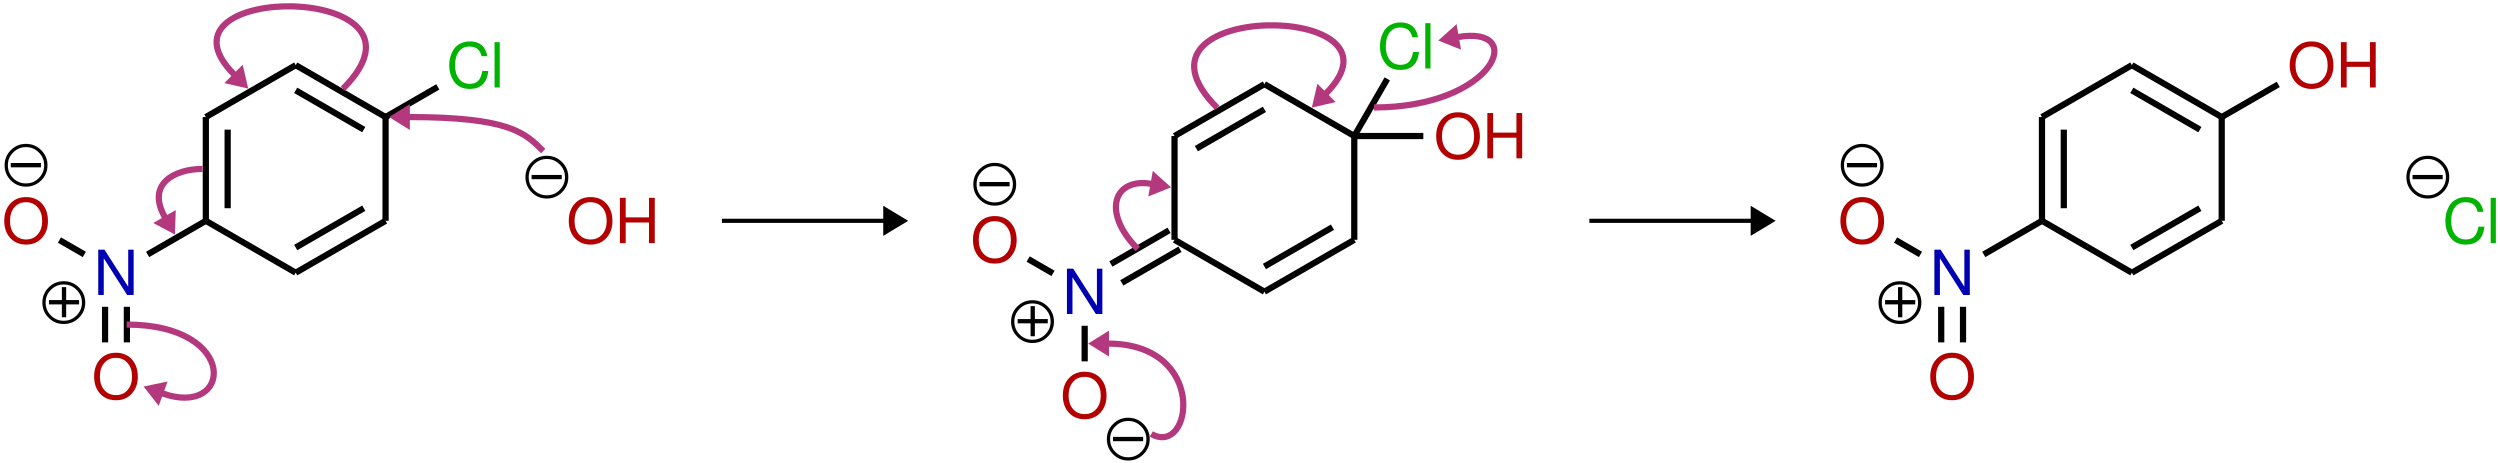 <?xml version="1.0" encoding="UTF-8"?>
<svg xmlns="http://www.w3.org/2000/svg" xmlns:xlink="http://www.w3.org/1999/xlink" width="481pt" height="89pt" viewBox="0 0 481 89" version="1.1">
<defs>
<g>
<symbol overflow="visible" id="glyph0-0">
<path style="stroke:none;" d="M 7.406 -6.219 C 7.406 -5.852 7.328 -5.52 7.172 -5.219 C 7.023 -4.926 6.848 -4.68 6.641 -4.484 C 6.43 -4.297 6.223 -4.109 6.016 -3.922 C 5.805 -3.742 5.629 -3.539 5.484 -3.312 C 5.336 -3.082 5.266 -2.844 5.266 -2.594 L 5.266 -2.031 L 4.188 -2.031 L 4.188 -2.688 C 4.188 -2.977 4.258 -3.254 4.406 -3.516 C 4.551 -3.785 4.727 -4.016 4.938 -4.203 C 5.156 -4.398 5.363 -4.594 5.562 -4.781 C 5.77 -4.969 5.945 -5.18 6.094 -5.422 C 6.25 -5.672 6.328 -5.938 6.328 -6.219 C 6.328 -6.625 6.188 -6.953 5.906 -7.203 C 5.625 -7.453 5.254 -7.578 4.797 -7.578 C 4.211 -7.578 3.805 -7.41 3.578 -7.078 C 3.359 -6.754 3.25 -6.301 3.25 -5.719 L 2.234 -5.719 C 2.234 -6.633 2.453 -7.328 2.891 -7.797 C 3.336 -8.273 3.992 -8.516 4.859 -8.516 C 5.629 -8.516 6.242 -8.305 6.703 -7.891 C 7.172 -7.473 7.406 -6.914 7.406 -6.219 Z M 5.266 -0.891 L 5.266 0.344 L 4.188 0.344 L 4.188 -0.891 Z M 0.422 1.656 L 0.422 -9.562 L 9.141 -9.562 L 9.141 1.656 Z M 1.406 0.828 L 8.156 0.828 L 8.156 -8.719 L 1.406 -8.719 Z M 1.406 0.828 "/>
</symbol>
<symbol overflow="visible" id="glyph0-1">
<path style="stroke:none;" d="M 8.891 -4.219 C 8.891 -2.926 8.504 -1.852 7.734 -1 C 6.973 -0.145 5.957 0.281 4.688 0.281 C 3.426 0.281 2.41 -0.141 1.641 -0.984 C 0.867 -1.828 0.484 -2.926 0.484 -4.281 C 0.484 -5.645 0.867 -6.75 1.641 -7.594 C 2.41 -8.438 3.422 -8.859 4.672 -8.859 C 5.953 -8.859 6.973 -8.438 7.734 -7.594 C 8.504 -6.75 8.891 -5.625 8.891 -4.219 Z M 4.672 -7.875 C 3.742 -7.875 3 -7.547 2.438 -6.891 C 1.875 -6.234 1.594 -5.363 1.594 -4.281 C 1.594 -3.207 1.875 -2.344 2.438 -1.688 C 3.008 -1.031 3.758 -0.703 4.688 -0.703 C 5.613 -0.703 6.359 -1.031 6.922 -1.688 C 7.492 -2.344 7.781 -3.195 7.781 -4.25 C 7.781 -5.344 7.492 -6.219 6.922 -6.875 C 6.359 -7.539 5.609 -7.875 4.672 -7.875 Z M 4.672 -7.875 "/>
</symbol>
<symbol overflow="visible" id="glyph0-2">
<path style="stroke:none;" d="M 7.766 -8.719 L 7.766 0 L 6.516 0 L 2.016 -7.062 L 2.016 0 L 0.953 0 L 0.953 -8.719 L 2.156 -8.719 L 6.719 -1.594 L 6.719 -8.719 Z M 7.766 -8.719 "/>
</symbol>
<symbol overflow="visible" id="glyph0-3">
<path style="stroke:none;" d="M 2.156 -6.406 C 1.477 -5.727 1.141 -4.906 1.141 -3.938 C 1.141 -2.977 1.477 -2.156 2.156 -1.469 C 2.844 -0.789 3.664 -0.453 4.625 -0.453 C 5.594 -0.453 6.414 -0.789 7.094 -1.469 C 7.781 -2.156 8.125 -2.977 8.125 -3.938 C 8.125 -4.906 7.781 -5.727 7.094 -6.406 C 6.414 -7.094 5.594 -7.438 4.625 -7.438 C 3.664 -7.438 2.844 -7.094 2.156 -6.406 Z M 1.719 -1.031 C 0.914 -1.832 0.516 -2.801 0.516 -3.938 C 0.516 -5.082 0.914 -6.055 1.719 -6.859 C 2.52 -7.66 3.488 -8.062 4.625 -8.062 C 5.77 -8.062 6.742 -7.66 7.547 -6.859 C 8.359 -6.055 8.766 -5.082 8.766 -3.938 C 8.766 -2.801 8.359 -1.832 7.547 -1.031 C 6.742 -0.227 5.77 0.172 4.625 0.172 C 3.488 0.172 2.52 -0.227 1.719 -1.031 Z M 7.578 -4.438 L 7.578 -3.609 L 5.094 -3.609 L 5.094 -1.125 L 4.266 -1.125 L 4.266 -3.609 L 1.781 -3.609 L 1.781 -4.438 L 4.266 -4.438 L 4.266 -6.922 L 5.094 -6.922 L 5.094 -4.438 Z M 7.578 -4.438 "/>
</symbol>
<symbol overflow="visible" id="glyph0-4">
<path style="stroke:none;" d="M 7.5 -4.375 L 7.5 -3.547 L 1.703 -3.547 L 1.703 -4.375 Z M 2.156 -6.406 C 1.477 -5.727 1.141 -4.906 1.141 -3.938 C 1.141 -2.977 1.477 -2.156 2.156 -1.469 C 2.844 -0.789 3.664 -0.453 4.625 -0.453 C 5.594 -0.453 6.414 -0.789 7.094 -1.469 C 7.781 -2.156 8.125 -2.977 8.125 -3.938 C 8.125 -4.906 7.781 -5.727 7.094 -6.406 C 6.414 -7.094 5.594 -7.438 4.625 -7.438 C 3.664 -7.438 2.844 -7.094 2.156 -6.406 Z M 1.719 -1.031 C 0.914 -1.832 0.516 -2.801 0.516 -3.938 C 0.516 -5.082 0.914 -6.055 1.719 -6.859 C 2.52 -7.66 3.488 -8.062 4.625 -8.062 C 5.77 -8.062 6.742 -7.66 7.547 -6.859 C 8.359 -6.055 8.766 -5.082 8.766 -3.938 C 8.766 -2.801 8.359 -1.832 7.547 -1.031 C 6.742 -0.227 5.77 0.172 4.625 0.172 C 3.488 0.172 2.52 -0.227 1.719 -1.031 Z M 1.719 -1.031 "/>
</symbol>
<symbol overflow="visible" id="glyph0-5">
<path style="stroke:none;" d="M 0.484 -4.25 C 0.484 -4.656 0.516 -5.051 0.578 -5.438 C 0.648 -5.832 0.781 -6.238 0.969 -6.656 C 1.156 -7.082 1.391 -7.453 1.672 -7.766 C 1.961 -8.078 2.348 -8.336 2.828 -8.547 C 3.305 -8.754 3.848 -8.859 4.453 -8.859 C 6.348 -8.859 7.469 -7.91 7.812 -6.016 L 6.688 -6.016 C 6.551 -6.629 6.297 -7.094 5.922 -7.406 C 5.547 -7.719 5.016 -7.875 4.328 -7.875 C 3.484 -7.875 2.816 -7.551 2.328 -6.906 C 1.836 -6.258 1.594 -5.379 1.594 -4.266 C 1.594 -3.172 1.848 -2.301 2.359 -1.656 C 2.867 -1.02 3.555 -0.703 4.422 -0.703 C 5.141 -0.703 5.688 -0.898 6.062 -1.297 C 6.445 -1.703 6.707 -2.328 6.844 -3.172 L 8 -3.172 C 7.738 -0.867 6.539 0.281 4.406 0.281 C 3.812 0.281 3.273 0.18 2.797 -0.016 C 2.328 -0.223 1.953 -0.484 1.672 -0.797 C 1.391 -1.109 1.156 -1.473 0.969 -1.891 C 0.781 -2.305 0.648 -2.707 0.578 -3.094 C 0.516 -3.477 0.484 -3.863 0.484 -4.25 Z M 0.484 -4.25 "/>
</symbol>
<symbol overflow="visible" id="glyph0-6">
<path style="stroke:none;" d="M 1.719 -8.719 L 1.719 0 L 0.719 0 L 0.719 -8.719 Z M 1.719 -8.719 "/>
</symbol>
<symbol overflow="visible" id="glyph0-7">
<path style="stroke:none;" d="M 6.547 -3.969 L 2.062 -3.969 L 2.062 0 L 0.953 0 L 0.953 -8.719 L 2.062 -8.719 L 2.062 -4.953 L 6.547 -4.953 L 6.547 -8.719 L 7.656 -8.719 L 7.656 0 L 6.547 0 Z M 6.547 -3.969 "/>
</symbol>
</g>
</defs>
<g id="surface76">
<g style="fill:rgb(70%,0%,0%);fill-opacity:1;">
  <use xlink:href="#glyph0-1" x="17.626" y="76.725"/>
</g>
<g style="fill:rgb(0%,0%,70%);fill-opacity:1;">
  <use xlink:href="#glyph0-2" x="17.948" y="56.76"/>
</g>
<g style="fill:rgb(0.999%,0.999%,0.999%);fill-opacity:1;">
  <use xlink:href="#glyph0-3" x="7.637" y="62.169"/>
</g>
<path style="fill:none;stroke-width:1.196;stroke-linecap:butt;stroke-linejoin:miter;stroke:rgb(0.999%,0.999%,0.999%);stroke-opacity:1;stroke-miterlimit:10;" d="M -2.097 10.85 L -2.097 17.698 " transform="matrix(1,0,0,-1,22.312,76.725)"/>
<path style="fill:none;stroke-width:1.196;stroke-linecap:butt;stroke-linejoin:miter;stroke:rgb(0.999%,0.999%,0.999%);stroke-opacity:1;stroke-miterlimit:10;" d="M 2.098 10.85 L 2.098 17.698 " transform="matrix(1,0,0,-1,22.312,76.725)"/>
<g style="fill:rgb(70%,0%,0%);fill-opacity:1;">
  <use xlink:href="#glyph0-1" x="0.335" y="46.777"/>
</g>
<g style="fill:rgb(0.999%,0.999%,0.999%);fill-opacity:1;">
  <use xlink:href="#glyph0-4" x="0.371" y="35.742"/>
</g>
<path style="fill:none;stroke-width:1.196;stroke-linecap:butt;stroke-linejoin:miter;stroke:rgb(0.999%,0.999%,0.999%);stroke-opacity:1;stroke-miterlimit:10;" d="M -6.089 27.772 L -10.878 30.538 " transform="matrix(1,0,0,-1,22.312,76.725)"/>
<path style="fill:none;stroke-width:1.196;stroke-linecap:butt;stroke-linejoin:miter;stroke:rgb(0.999%,0.999%,0.999%);stroke-opacity:1;stroke-miterlimit:10;" d="M 6.09 27.772 L 17.29 34.241 " transform="matrix(1,0,0,-1,22.312,76.725)"/>
<path style="fill:none;stroke-width:1.196;stroke-linecap:butt;stroke-linejoin:miter;stroke:rgb(0.999%,0.999%,0.999%);stroke-opacity:1;stroke-miterlimit:10;" d="M 17.29 34.241 L 34.583 24.256 " transform="matrix(1,0,0,-1,22.312,76.725)"/>
<path style="fill:none;stroke-width:1.196;stroke-linecap:butt;stroke-linejoin:miter;stroke:rgb(0.999%,0.999%,0.999%);stroke-opacity:1;stroke-miterlimit:10;" d="M 34.583 24.256 L 51.872 34.241 " transform="matrix(1,0,0,-1,22.312,76.725)"/>
<path style="fill:none;stroke-width:1.196;stroke-linecap:butt;stroke-linejoin:miter;stroke:rgb(0.999%,0.999%,0.999%);stroke-opacity:1;stroke-miterlimit:10;" d="M 34.583 29.104 L 47.676 36.663 " transform="matrix(1,0,0,-1,22.312,76.725)"/>
<path style="fill:none;stroke-width:1.196;stroke-linecap:butt;stroke-linejoin:miter;stroke:rgb(0.999%,0.999%,0.999%);stroke-opacity:1;stroke-miterlimit:10;" d="M 51.872 34.241 L 51.872 54.205 " transform="matrix(1,0,0,-1,22.312,76.725)"/>
<g style="fill:rgb(0%,70%,0%);fill-opacity:1;">
  <use xlink:href="#glyph0-5" x="85.956" y="16.829"/>
  <use xlink:href="#glyph0-6" x="94.432" y="16.829"/>
</g>
<path style="fill:none;stroke-width:1.196;stroke-linecap:butt;stroke-linejoin:miter;stroke:rgb(0.999%,0.999%,0.999%);stroke-opacity:1;stroke-miterlimit:10;" d="M 51.872 54.205 L 61.918 60.006 " transform="matrix(1,0,0,-1,22.312,76.725)"/>
<path style="fill:none;stroke-width:1.196;stroke-linecap:butt;stroke-linejoin:miter;stroke:rgb(0.999%,0.999%,0.999%);stroke-opacity:1;stroke-miterlimit:10;" d="M 51.872 54.205 L 34.583 64.19 " transform="matrix(1,0,0,-1,22.312,76.725)"/>
<path style="fill:none;stroke-width:1.196;stroke-linecap:butt;stroke-linejoin:miter;stroke:rgb(0.999%,0.999%,0.999%);stroke-opacity:1;stroke-miterlimit:10;" d="M 47.676 51.784 L 34.583 59.342 " transform="matrix(1,0,0,-1,22.312,76.725)"/>
<path style="fill:none;stroke-width:1.196;stroke-linecap:butt;stroke-linejoin:miter;stroke:rgb(0.999%,0.999%,0.999%);stroke-opacity:1;stroke-miterlimit:10;" d="M 34.583 64.19 L 17.29 54.205 " transform="matrix(1,0,0,-1,22.312,76.725)"/>
<path style="fill:none;stroke-width:1.196;stroke-linecap:butt;stroke-linejoin:miter;stroke:rgb(0.999%,0.999%,0.999%);stroke-opacity:1;stroke-miterlimit:10;" d="M 17.29 54.205 L 17.29 34.241 " transform="matrix(1,0,0,-1,22.312,76.725)"/>
<path style="fill:none;stroke-width:1.196;stroke-linecap:butt;stroke-linejoin:miter;stroke:rgb(0.999%,0.999%,0.999%);stroke-opacity:1;stroke-miterlimit:10;" d="M 21.489 51.784 L 21.489 36.663 " transform="matrix(1,0,0,-1,22.312,76.725)"/>
<g style="fill:rgb(70%,0%,0%);fill-opacity:1;">
  <use xlink:href="#glyph0-1" x="108.946" y="46.777"/>
</g>
<g style="fill:rgb(0.999%,0.999%,0.999%);fill-opacity:1;">
  <use xlink:href="#glyph0-4" x="100.58" y="38.029"/>
</g>
<g style="fill:rgb(70%,0%,0%);fill-opacity:1;">
  <use xlink:href="#glyph0-7" x="118.318" y="46.777"/>
</g>
<path style="fill:none;stroke-width:0.801;stroke-linecap:butt;stroke-linejoin:miter;stroke:rgb(0.999%,0.999%,0.999%);stroke-opacity:1;stroke-miterlimit:10;" d="M 138.56 34.241 L 169.798 34.241 " transform="matrix(1,0,0,-1,0.335,76.725)"/>
<path style="fill-rule:nonzero;fill:rgb(0.999%,0.999%,0.999%);fill-opacity:1;stroke-width:0.801;stroke-linecap:butt;stroke-linejoin:miter;stroke:rgb(0.999%,0.999%,0.999%);stroke-opacity:1;stroke-miterlimit:10;" d="M 4.027 0.001 L 0.402 2.184 L 0.402 -2.187 Z M 4.027 0.001 " transform="matrix(1,0,0,-1,169.934,42.485)"/>
<g style="fill:rgb(70%,0%,0%);fill-opacity:1;">
  <use xlink:href="#glyph0-1" x="204.004" y="80.379"/>
</g>
<g style="fill:rgb(0.999%,0.999%,0.999%);fill-opacity:1;">
  <use xlink:href="#glyph0-4" x="212.442" y="88.433"/>
</g>
<g style="fill:rgb(0%,0%,70%);fill-opacity:1;">
  <use xlink:href="#glyph0-2" x="204.327" y="60.413"/>
</g>
<g style="fill:rgb(0.999%,0.999%,0.999%);fill-opacity:1;">
  <use xlink:href="#glyph0-3" x="194.016" y="65.823"/>
</g>
<path style="fill:none;stroke-width:1.196;stroke-linecap:butt;stroke-linejoin:miter;stroke:rgb(0.999%,0.999%,0.999%);stroke-opacity:1;stroke-miterlimit:10;" d="M 0 10.852 L 0 17.699 " transform="matrix(1,0,0,-1,208.691,80.379)"/>
<g style="fill:rgb(70%,0%,0%);fill-opacity:1;">
  <use xlink:href="#glyph0-1" x="186.714" y="50.431"/>
</g>
<g style="fill:rgb(0.999%,0.999%,0.999%);fill-opacity:1;">
  <use xlink:href="#glyph0-4" x="186.75" y="39.396"/>
</g>
<path style="fill:none;stroke-width:1.196;stroke-linecap:butt;stroke-linejoin:miter;stroke:rgb(0.999%,0.999%,0.999%);stroke-opacity:1;stroke-miterlimit:10;" d="M -6.089 27.774 L -10.879 30.539 " transform="matrix(1,0,0,-1,208.691,80.379)"/>
<path style="fill:none;stroke-width:1.196;stroke-linecap:butt;stroke-linejoin:miter;stroke:rgb(0.999%,0.999%,0.999%);stroke-opacity:1;stroke-miterlimit:10;" d="M 5.039 29.59 L 16.243 36.059 " transform="matrix(1,0,0,-1,208.691,80.379)"/>
<path style="fill:none;stroke-width:1.196;stroke-linecap:butt;stroke-linejoin:miter;stroke:rgb(0.999%,0.999%,0.999%);stroke-opacity:1;stroke-miterlimit:10;" d="M 7.141 25.957 L 18.34 32.422 " transform="matrix(1,0,0,-1,208.691,80.379)"/>
<path style="fill:none;stroke-width:1.196;stroke-linecap:butt;stroke-linejoin:miter;stroke:rgb(0.999%,0.999%,0.999%);stroke-opacity:1;stroke-miterlimit:10;" d="M 17.289 34.238 L 34.582 24.258 " transform="matrix(1,0,0,-1,208.691,80.379)"/>
<path style="fill:none;stroke-width:1.196;stroke-linecap:butt;stroke-linejoin:miter;stroke:rgb(0.999%,0.999%,0.999%);stroke-opacity:1;stroke-miterlimit:10;" d="M 34.582 24.258 L 51.871 34.238 " transform="matrix(1,0,0,-1,208.691,80.379)"/>
<path style="fill:none;stroke-width:1.196;stroke-linecap:butt;stroke-linejoin:miter;stroke:rgb(0.999%,0.999%,0.999%);stroke-opacity:1;stroke-miterlimit:10;" d="M 34.582 29.106 L 47.676 36.664 " transform="matrix(1,0,0,-1,208.691,80.379)"/>
<path style="fill:none;stroke-width:1.196;stroke-linecap:butt;stroke-linejoin:miter;stroke:rgb(0.999%,0.999%,0.999%);stroke-opacity:1;stroke-miterlimit:10;" d="M 51.871 34.238 L 51.871 54.207 " transform="matrix(1,0,0,-1,208.691,80.379)"/>
<g style="fill:rgb(0%,70%,0%);fill-opacity:1;">
  <use xlink:href="#glyph0-5" x="265.027" y="13.175"/>
  <use xlink:href="#glyph0-6" x="273.503" y="13.175"/>
</g>
<path style="fill:none;stroke-width:1.196;stroke-linecap:butt;stroke-linejoin:miter;stroke:rgb(0.999%,0.999%,0.999%);stroke-opacity:1;stroke-miterlimit:10;" d="M 51.871 54.207 L 58.223 65.203 " transform="matrix(1,0,0,-1,208.691,80.379)"/>
<g style="fill:rgb(70%,0%,0%);fill-opacity:1;">
  <use xlink:href="#glyph0-1" x="275.84" y="30.466"/>
</g>
<g style="fill:rgb(70%,0%,0%);fill-opacity:1;">
  <use xlink:href="#glyph0-7" x="285.213" y="30.466"/>
</g>
<path style="fill:none;stroke-width:1.196;stroke-linecap:butt;stroke-linejoin:miter;stroke:rgb(0.999%,0.999%,0.999%);stroke-opacity:1;stroke-miterlimit:10;" d="M 51.871 54.207 L 65.157 54.207 " transform="matrix(1,0,0,-1,208.691,80.379)"/>
<path style="fill:none;stroke-width:1.196;stroke-linecap:butt;stroke-linejoin:miter;stroke:rgb(0.999%,0.999%,0.999%);stroke-opacity:1;stroke-miterlimit:10;" d="M 51.871 54.207 L 34.582 64.188 " transform="matrix(1,0,0,-1,208.691,80.379)"/>
<path style="fill:none;stroke-width:1.196;stroke-linecap:butt;stroke-linejoin:miter;stroke:rgb(0.999%,0.999%,0.999%);stroke-opacity:1;stroke-miterlimit:10;" d="M 34.582 64.188 L 17.289 54.207 " transform="matrix(1,0,0,-1,208.691,80.379)"/>
<path style="fill:none;stroke-width:1.196;stroke-linecap:butt;stroke-linejoin:miter;stroke:rgb(0.999%,0.999%,0.999%);stroke-opacity:1;stroke-miterlimit:10;" d="M 34.582 59.34 L 21.489 51.781 " transform="matrix(1,0,0,-1,208.691,80.379)"/>
<path style="fill:none;stroke-width:1.196;stroke-linecap:butt;stroke-linejoin:miter;stroke:rgb(0.999%,0.999%,0.999%);stroke-opacity:1;stroke-miterlimit:10;" d="M 17.289 54.207 L 17.289 34.238 " transform="matrix(1,0,0,-1,208.691,80.379)"/>
<path style="fill:none;stroke-width:0.801;stroke-linecap:butt;stroke-linejoin:miter;stroke:rgb(0.999%,0.999%,0.999%);stroke-opacity:1;stroke-miterlimit:10;" d="M 305.458 34.241 L 336.696 34.241 " transform="matrix(1,0,0,-1,0.335,76.725)"/>
<path style="fill-rule:nonzero;fill:rgb(0.999%,0.999%,0.999%);fill-opacity:1;stroke-width:0.801;stroke-linecap:butt;stroke-linejoin:miter;stroke:rgb(0.999%,0.999%,0.999%);stroke-opacity:1;stroke-miterlimit:10;" d="M 4.025 0.001 L 0.4 2.184 L 0.4 -2.187 Z M 4.025 0.001 " transform="matrix(1,0,0,-1,336.831,42.485)"/>
<g style="fill:rgb(70%,0%,0%);fill-opacity:1;">
  <use xlink:href="#glyph0-1" x="370.899" y="76.725"/>
</g>
<g style="fill:rgb(0%,0%,70%);fill-opacity:1;">
  <use xlink:href="#glyph0-2" x="371.222" y="56.76"/>
</g>
<g style="fill:rgb(0.999%,0.999%,0.999%);fill-opacity:1;">
  <use xlink:href="#glyph0-3" x="360.91" y="62.169"/>
</g>
<path style="fill:none;stroke-width:1.196;stroke-linecap:butt;stroke-linejoin:miter;stroke:rgb(0.999%,0.999%,0.999%);stroke-opacity:1;stroke-miterlimit:10;" d="M -2.097 10.85 L -2.097 17.698 " transform="matrix(1,0,0,-1,375.585,76.725)"/>
<path style="fill:none;stroke-width:1.196;stroke-linecap:butt;stroke-linejoin:miter;stroke:rgb(0.999%,0.999%,0.999%);stroke-opacity:1;stroke-miterlimit:10;" d="M 2.099 10.85 L 2.099 17.698 " transform="matrix(1,0,0,-1,375.585,76.725)"/>
<g style="fill:rgb(70%,0%,0%);fill-opacity:1;">
  <use xlink:href="#glyph0-1" x="353.609" y="46.777"/>
</g>
<g style="fill:rgb(0.999%,0.999%,0.999%);fill-opacity:1;">
  <use xlink:href="#glyph0-4" x="353.644" y="35.742"/>
</g>
<path style="fill:none;stroke-width:1.196;stroke-linecap:butt;stroke-linejoin:miter;stroke:rgb(0.999%,0.999%,0.999%);stroke-opacity:1;stroke-miterlimit:10;" d="M -6.089 27.772 L -10.878 30.538 " transform="matrix(1,0,0,-1,375.585,76.725)"/>
<path style="fill:none;stroke-width:1.196;stroke-linecap:butt;stroke-linejoin:miter;stroke:rgb(0.999%,0.999%,0.999%);stroke-opacity:1;stroke-miterlimit:10;" d="M 6.091 27.772 L 17.29 34.241 " transform="matrix(1,0,0,-1,375.585,76.725)"/>
<path style="fill:none;stroke-width:1.196;stroke-linecap:butt;stroke-linejoin:miter;stroke:rgb(0.999%,0.999%,0.999%);stroke-opacity:1;stroke-miterlimit:10;" d="M 17.29 34.241 L 34.583 24.256 " transform="matrix(1,0,0,-1,375.585,76.725)"/>
<path style="fill:none;stroke-width:1.196;stroke-linecap:butt;stroke-linejoin:miter;stroke:rgb(0.999%,0.999%,0.999%);stroke-opacity:1;stroke-miterlimit:10;" d="M 34.583 24.256 L 51.872 34.241 " transform="matrix(1,0,0,-1,375.585,76.725)"/>
<path style="fill:none;stroke-width:1.196;stroke-linecap:butt;stroke-linejoin:miter;stroke:rgb(0.999%,0.999%,0.999%);stroke-opacity:1;stroke-miterlimit:10;" d="M 34.579 29.104 L 47.673 36.663 " transform="matrix(1,0,0,-1,375.585,76.725)"/>
<path style="fill:none;stroke-width:1.196;stroke-linecap:butt;stroke-linejoin:miter;stroke:rgb(0.999%,0.999%,0.999%);stroke-opacity:1;stroke-miterlimit:10;" d="M 51.872 34.241 L 51.872 54.205 " transform="matrix(1,0,0,-1,375.585,76.725)"/>
<g style="fill:rgb(70%,0%,0%);fill-opacity:1;">
  <use xlink:href="#glyph0-1" x="440.06" y="16.829"/>
</g>
<g style="fill:rgb(70%,0%,0%);fill-opacity:1;">
  <use xlink:href="#glyph0-7" x="449.433" y="16.829"/>
</g>
<path style="fill:none;stroke-width:1.196;stroke-linecap:butt;stroke-linejoin:miter;stroke:rgb(0.999%,0.999%,0.999%);stroke-opacity:1;stroke-miterlimit:10;" d="M 51.872 54.205 L 62.751 60.487 " transform="matrix(1,0,0,-1,375.585,76.725)"/>
<path style="fill:none;stroke-width:1.196;stroke-linecap:butt;stroke-linejoin:miter;stroke:rgb(0.999%,0.999%,0.999%);stroke-opacity:1;stroke-miterlimit:10;" d="M 51.872 54.205 L 34.583 64.19 " transform="matrix(1,0,0,-1,375.585,76.725)"/>
<path style="fill:none;stroke-width:1.196;stroke-linecap:butt;stroke-linejoin:miter;stroke:rgb(0.999%,0.999%,0.999%);stroke-opacity:1;stroke-miterlimit:10;" d="M 47.673 51.784 L 34.579 59.342 " transform="matrix(1,0,0,-1,375.585,76.725)"/>
<path style="fill:none;stroke-width:1.196;stroke-linecap:butt;stroke-linejoin:miter;stroke:rgb(0.999%,0.999%,0.999%);stroke-opacity:1;stroke-miterlimit:10;" d="M 34.583 64.19 L 17.29 54.205 " transform="matrix(1,0,0,-1,375.585,76.725)"/>
<path style="fill:none;stroke-width:1.196;stroke-linecap:butt;stroke-linejoin:miter;stroke:rgb(0.999%,0.999%,0.999%);stroke-opacity:1;stroke-miterlimit:10;" d="M 17.29 54.205 L 17.29 34.241 " transform="matrix(1,0,0,-1,375.585,76.725)"/>
<path style="fill:none;stroke-width:1.196;stroke-linecap:butt;stroke-linejoin:miter;stroke:rgb(0.999%,0.999%,0.999%);stroke-opacity:1;stroke-miterlimit:10;" d="M 21.489 51.784 L 21.489 36.663 " transform="matrix(1,0,0,-1,375.585,76.725)"/>
<g style="fill:rgb(0%,70%,0%);fill-opacity:1;">
  <use xlink:href="#glyph0-5" x="470.008" y="46.777"/>
  <use xlink:href="#glyph0-6" x="478.484" y="46.777"/>
</g>
<g style="fill:rgb(0.999%,0.999%,0.999%);fill-opacity:1;">
  <use xlink:href="#glyph0-4" x="462.473" y="38.029"/>
</g>
<path style="fill:none;stroke-width:1.196;stroke-linecap:butt;stroke-linejoin:miter;stroke:rgb(70.551%,22.095%,49.031%);stroke-opacity:1;stroke-miterlimit:10;" d="M -376.53 47.666 C -380.011 51.147 -382.952 54.205 -402.433 54.205 " transform="matrix(1,0,0,-1,481.042,76.725)"/>
<path style="fill-rule:nonzero;fill:rgb(70.551%,22.095%,49.031%);fill-opacity:1;stroke-width:1.015;stroke-linecap:butt;stroke-linejoin:miter;stroke:rgb(70.551%,22.095%,49.031%);stroke-opacity:1;stroke-miterlimit:10;" d="M 3.042 -0 L 0.507 1.582 L 0.507 -1.582 Z M 3.042 -0 " transform="matrix(-1,0,0,1,78.862,22.52)"/>
<path style="fill:none;stroke-width:1.196;stroke-linecap:butt;stroke-linejoin:miter;stroke:rgb(70.551%,22.095%,49.031%);stroke-opacity:1;stroke-miterlimit:10;" d="M -415.065 59.639 C -394.374 80.33 -453.937 80.33 -435.933 62.33 " transform="matrix(1,0,0,-1,481.042,76.725)"/>
<path style="fill-rule:nonzero;fill:rgb(70.551%,22.095%,49.031%);fill-opacity:1;stroke-width:1.015;stroke-linecap:butt;stroke-linejoin:miter;stroke:rgb(70.551%,22.095%,49.031%);stroke-opacity:1;stroke-miterlimit:10;" d="M 3.044 0.001 L 0.508 1.581 L 0.508 0.001 L 0.505 -1.582 Z M 3.044 0.001 " transform="matrix(0.707,0.707,0.707,-0.707,44.929,14.216)"/>
<path style="fill:none;stroke-width:1.196;stroke-linecap:butt;stroke-linejoin:miter;stroke:rgb(70.551%,22.095%,49.031%);stroke-opacity:1;stroke-miterlimit:10;" d="M -442.073 44.221 C -447.425 44.221 -453.022 41.362 -449.261 34.842 " transform="matrix(1,0,0,-1,481.042,76.725)"/>
<path style="fill-rule:nonzero;fill:rgb(70.551%,22.095%,49.031%);fill-opacity:1;stroke-width:1.015;stroke-linecap:butt;stroke-linejoin:miter;stroke:rgb(70.551%,22.095%,49.031%);stroke-opacity:1;stroke-miterlimit:10;" d="M 3.044 0.001 L 0.506 1.583 L 0.508 -0.001 L 0.505 -1.583 Z M 3.044 0.001 " transform="matrix(0.5,0.866,0.866,-0.5,31.654,41.661)"/>
<path style="fill:none;stroke-width:1.196;stroke-linecap:butt;stroke-linejoin:miter;stroke:rgb(70.551%,22.095%,49.031%);stroke-opacity:1;stroke-miterlimit:10;" d="M -456.671 14.276 C -434.827 14.276 -436.269 -3.884 -449.886 1.073 " transform="matrix(1,0,0,-1,481.042,76.725)"/>
<path style="fill-rule:nonzero;fill:rgb(70.551%,22.095%,49.031%);fill-opacity:1;stroke-width:1.015;stroke-linecap:butt;stroke-linejoin:miter;stroke:rgb(70.551%,22.095%,49.031%);stroke-opacity:1;stroke-miterlimit:10;" d="M 3.043 -0.001 L 0.508 1.583 L 0.507 -0.001 L 0.508 -1.58 Z M 3.043 -0.001 " transform="matrix(-0.94,-0.342,-0.342,0.94,31.394,75.741)"/>
<path style="fill:none;stroke-width:1.196;stroke-linecap:butt;stroke-linejoin:miter;stroke:rgb(70.551%,22.095%,49.031%);stroke-opacity:1;stroke-miterlimit:10;" d="M -262.519 -6.767 C -254.636 -11.318 -251.433 10.62 -270.914 10.62 " transform="matrix(1,0,0,-1,484.031,76.725)"/>
<path style="fill-rule:nonzero;fill:rgb(70.551%,22.095%,49.031%);fill-opacity:1;stroke-width:1.015;stroke-linecap:butt;stroke-linejoin:miter;stroke:rgb(70.551%,22.095%,49.031%);stroke-opacity:1;stroke-miterlimit:10;" d="M 3.044 0.001 L 0.508 1.583 L 0.508 -1.581 Z M 3.044 0.001 " transform="matrix(-1,0,0,1,213.372,66.104)"/>
<path style="fill:none;stroke-width:1.196;stroke-linecap:butt;stroke-linejoin:miter;stroke:rgb(70.551%,22.095%,49.031%);stroke-opacity:1;stroke-miterlimit:10;" d="M -265.117 28.815 C -272.109 35.807 -269.828 42.643 -262.418 41.338 " transform="matrix(1,0,0,-1,484.031,76.725)"/>
<path style="fill-rule:nonzero;fill:rgb(70.551%,22.095%,49.031%);fill-opacity:1;stroke-width:1.015;stroke-linecap:butt;stroke-linejoin:miter;stroke:rgb(70.551%,22.095%,49.031%);stroke-opacity:1;stroke-miterlimit:10;" d="M 3.045 0.001 L 0.505 1.584 L 0.508 -1.581 Z M 3.045 0.001 " transform="matrix(0.985,0.174,0.174,-0.985,221.364,35.343)"/>
<path style="fill:none;stroke-width:1.196;stroke-linecap:butt;stroke-linejoin:miter;stroke:rgb(70.551%,22.095%,49.031%);stroke-opacity:1;stroke-miterlimit:10;" d="M -249.851 55.987 C -270.543 76.678 -210.984 76.678 -228.984 58.674 " transform="matrix(1,0,0,-1,484.031,76.725)"/>
<path style="fill-rule:nonzero;fill:rgb(70.551%,22.095%,49.031%);fill-opacity:1;stroke-width:1.015;stroke-linecap:butt;stroke-linejoin:miter;stroke:rgb(70.551%,22.095%,49.031%);stroke-opacity:1;stroke-miterlimit:10;" d="M 3.044 0.001 L 0.509 1.581 L 0.506 -0.001 L 0.506 -1.581 Z M 3.044 0.001 " transform="matrix(-0.707,0.707,0.707,0.707,255.226,17.87)"/>
<path style="fill:none;stroke-width:1.196;stroke-linecap:butt;stroke-linejoin:miter;stroke:rgb(70.551%,22.095%,49.031%);stroke-opacity:1;stroke-miterlimit:10;" d="M -219.672 56.049 C -196.386 56.049 -189.941 71.995 -203.609 69.584 " transform="matrix(1,0,0,-1,484.031,76.725)"/>
<path style="fill-rule:nonzero;fill:rgb(70.551%,22.095%,49.031%);fill-opacity:1;stroke-width:1.015;stroke-linecap:butt;stroke-linejoin:miter;stroke:rgb(70.551%,22.095%,49.031%);stroke-opacity:1;stroke-miterlimit:10;" d="M 3.043 -0 L 0.505 1.581 L 0.508 -0.002 L 0.507 -1.58 Z M 3.043 -0 " transform="matrix(-0.985,0.174,0.174,0.985,280.672,7.097)"/>
</g>
</svg>
